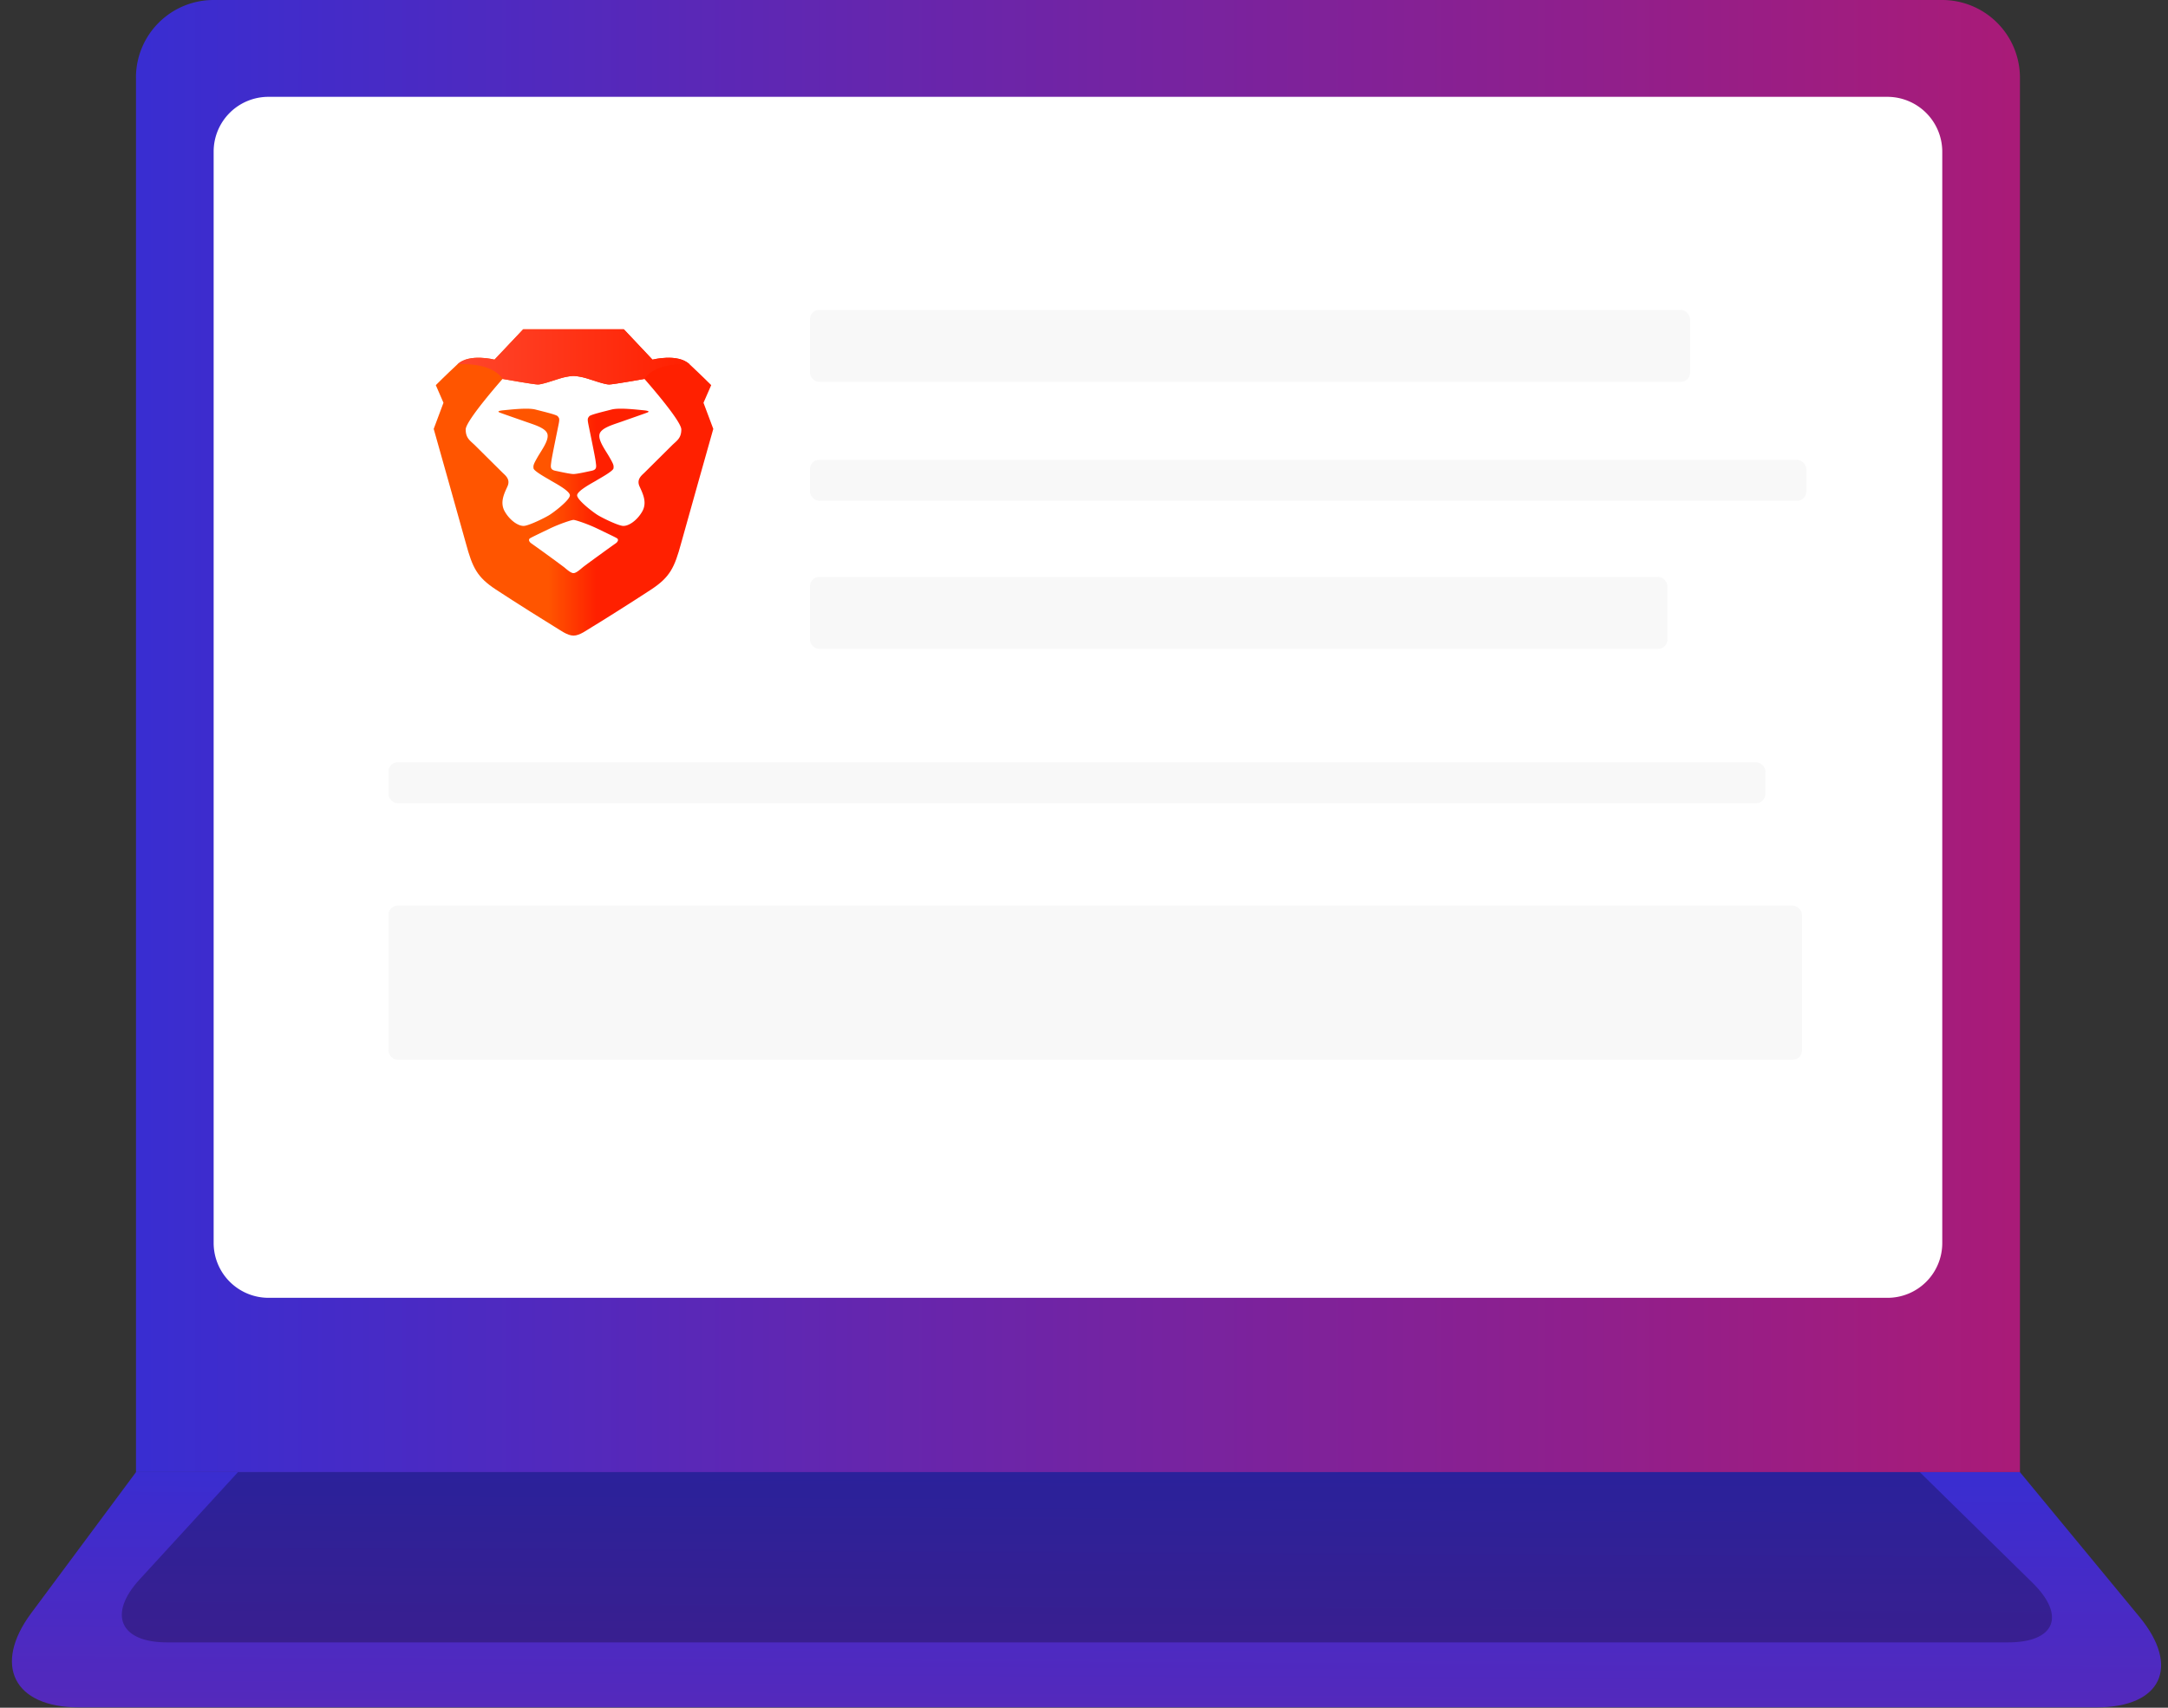 <svg viewBox="0 0 99 78" xmlns="http://www.w3.org/2000/svg" xmlns:xlink="http://www.w3.org/1999/xlink"><rect x="0" y="0" width="99" height="78" fill="#333333" stroke="none"/><linearGradient id="a"><stop offset="0" stop-color="#392dd1"/><stop offset="1" stop-color="#a91b78"/></linearGradient><linearGradient id="b" x1=".643%" x2="99.357%" xlink:href="#a" y1="49.357%" y2="49.357%"/><linearGradient id="c" x1="78.208%" x2="57.719%" xlink:href="#a" y1="100%" y2="-320.563%"/><linearGradient id="d" x1="0%" y1="50.706%" y2="50.706%"><stop offset="0" stop-color="#f50"/><stop offset=".41" stop-color="#f50"/><stop offset=".582" stop-color="#ff2000"/><stop offset="1" stop-color="#ff2000"/></linearGradient><linearGradient id="e" x1="2.148%" y1="50.706%" y2="50.706%"><stop offset="0" stop-color="#ff452a"/><stop offset="1" stop-color="#ff2000"/></linearGradient><g fill="none" fill-rule="evenodd"><path d="m6.208 3.544a3.544 3.544 0 0 1 3.547-3.544h78.938a3.551 3.551 0 0 1 3.546 3.544v63.695h-86.029v-63.695z" fill="url(#b)"/><path d="m1.427 71.547c-1.768-2.379-.797-4.307 2.168-4.307h92.145c2.965 0 3.834 1.86 1.952 4.139l-5.453 6.605h-86.029l-4.782-6.436z" fill="url(#c)" transform="matrix(1 0 0 -1 0 145.223)"/><path d="m6.373 72.142c-1.454 1.586-.9 2.873 1.254 2.873h84.07c2.147 0 2.65-1.215 1.118-2.72l-5.148-5.055h-76.801z" fill="#000" fill-opacity=".26"/><path d="m9.756 6.923a2.5 2.5 0 0 1 2.515-2.5h73.906a2.508 2.508 0 0 1 2.515 2.5v49.854a2.5 2.5 0 0 1 -2.515 2.5h-73.906a2.508 2.508 0 0 1 -2.515-2.5z" fill="#fff"/><g fill="#f1f1f1" fill-rule="nonzero" opacity=".519"><rect height="3.284" rx=".418" width="40.186" x="36.987" y="14.156"/><rect height="3.284" rx=".418" width="39.154" x="36.987" y="26.353"/><rect height="7.037" rx=".418" width="64.548" x="17.738" y="41.366"/><rect height="1.868" rx=".418" width="45.496" x="36.987" y="21.004"/><rect height="1.868" rx=".418" width="62.877" x="17.738" y="34.818"/></g><g transform="translate(19.805 15.04)"><path d="m12.32 3.356.352-.805s-.447-.448-.99-.955-1.692-.209-1.692-.209l-1.308-1.387h-4.596l-1.31 1.387s-1.148-.298-1.69.21c-.543.506-.99.954-.99.954l.35.805-.446 1.194s1.314 4.652 1.468 5.22c.303 1.119.51 1.551 1.373 2.118.862.567 2.426 1.55 2.68 1.7.256.15.575.403.863.403.287 0 .606-.254.861-.403.256-.15 1.82-1.133 2.682-1.7.861-.567 1.069-1 1.372-2.118.154-.568 1.468-5.22 1.468-5.22l-.447-1.193z" fill="url(#d)"/><path d="m9.623 2.267s1.684 1.902 1.684 2.308c0 .407-.212.514-.425.725l-1.262 1.253c-.12.118-.368.298-.222.621.146.324.362.735.122 1.152-.24.418-.65.696-.914.65-.263-.046-.882-.348-1.11-.486-.227-.138-.947-.693-.947-.906 0-.212.745-.594.882-.68.138-.087.766-.423.779-.555.013-.131.008-.17-.178-.496-.185-.325-.519-.76-.463-1.048.055-.29.594-.44.978-.575.384-.136 1.123-.392 1.215-.431.093-.04.069-.078-.21-.103-.28-.025-1.075-.123-1.433-.03s-.97.235-1.019.31c-.05.076-.093.078-.042.338.05.26.313 1.504.338 1.725.026.222.075.368-.18.422-.255.055-.685.15-.832.15-.148 0-.578-.095-.833-.15-.255-.054-.205-.2-.18-.422.026-.22.288-1.466.338-1.725.051-.26.008-.262-.042-.338-.05-.075-.661-.217-1.019-.31s-1.152.005-1.432.03-.303.063-.211.103.832.295 1.216.43c.384.136.922.287.977.576.056.289-.278.723-.463 1.048-.185.326-.19.365-.177.496.012.132.64.468.778.554.138.087.883.469.883.681 0 .213-.721.768-.948.906-.228.138-.846.44-1.11.486-.263.046-.674-.232-.914-.65-.24-.417-.024-.828.122-1.152.146-.323-.102-.503-.222-.621l-1.262-1.253c-.213-.211-.424-.318-.424-.725 0-.406 1.683-2.308 1.683-2.308s1.42.254 1.612.254c.191 0 .606-.15.99-.269.382-.119.638-.12.638-.12s.255.001.638.12c.383.12.798.269.99.269.191 0 1.611-.254 1.611-.254zm-1.261 7.274c.104.061.04.176-.055.239-.095.062-1.37.985-1.494 1.087s-.306.27-.43.27c-.123 0-.305-.168-.429-.27a76.993 76.993 0 0 0 -1.494-1.087c-.095-.063-.158-.178-.054-.239.104-.06.43-.215.88-.432.45-.218 1.01-.403 1.098-.403.087 0 .648.185 1.098.403.45.217.775.371.88.432z" fill="#fff"/><path d="m9.99 1.387-1.308-1.387h-4.596l-1.31 1.387s-1.148-.298-1.69.21c0 0 1.531-.13 2.058.67 0 0 1.42.254 1.612.254.191 0 .606-.15.99-.269.382-.119.638-.12.638-.12s.255.001.638.12c.383.12.798.269.99.269.191 0 1.611-.254 1.611-.254.527-.8 2.06-.67 2.06-.67-.544-.508-1.693-.21-1.693-.21" fill="url(#e)"/></g></g></svg>
